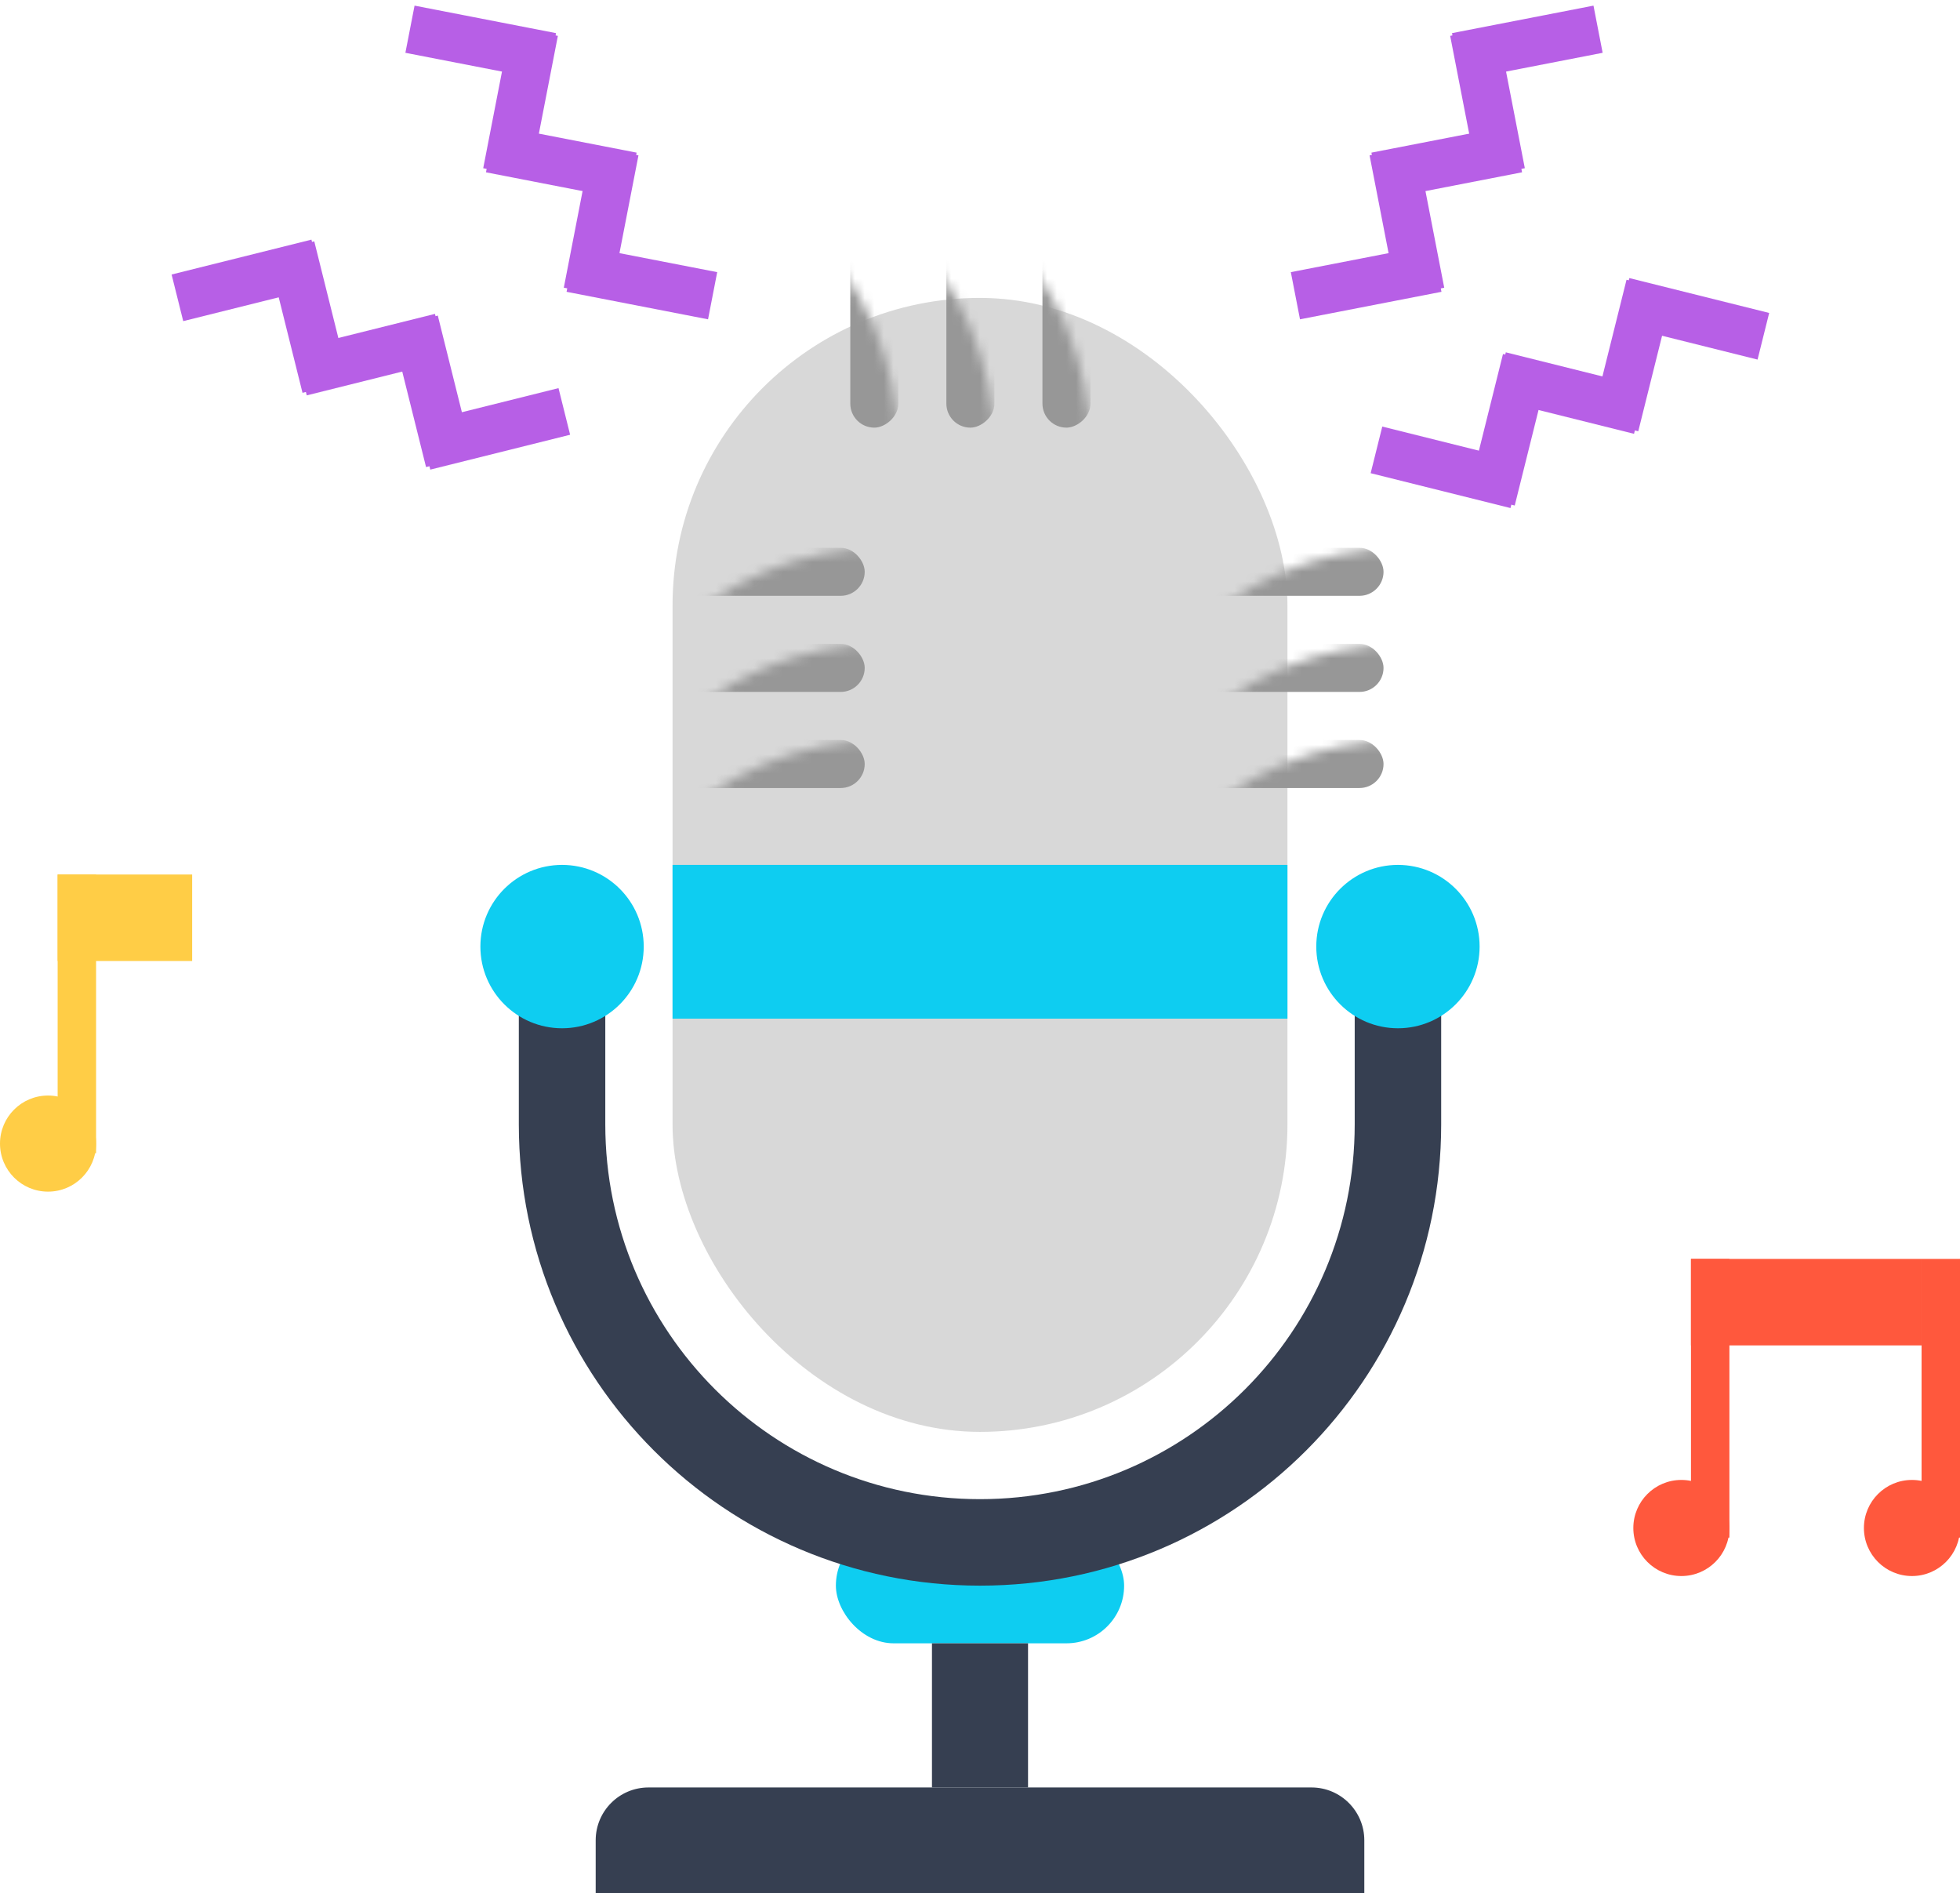 <?xml version="1.0" encoding="UTF-8"?>
<svg width="204px" height="197px" viewBox="0 0 204 197" version="1.1" xmlns="http://www.w3.org/2000/svg" xmlns:xlink="http://www.w3.org/1999/xlink">
    <!-- Generator: Sketch 42 (36781) - http://www.bohemiancoding.com/sketch -->
    <title>icon/micro</title>
    <desc>Created with Sketch.</desc>
    <defs>
        <rect id="path-1" x="0" y="0" width="64" height="118" rx="32"></rect>
    </defs>
    <g id="visaul" stroke="none" stroke-width="1" fill="none" fill-rule="evenodd">
        <g id="Home" transform="translate(-600, -1765)">
            <g id="feature" transform="translate(253, 1079)">
                <g id="Group-2" transform="translate(0, 211)">
                    <g id="soud-recording" transform="translate(331, 468)">
                        <g id="icon/micro" transform="translate(16, 0)">
                            <g>
                                <g id="Rectangle-25" transform="translate(70, 38)">
                                    <mask id="mask-2" fill="white">
                                        <use xlink:href="#path-1"></use>
                                    </mask>
                                    <use id="Mask" fill="#D8D8D8" xlink:href="#path-1"></use>
                                    <rect fill="#979797" mask="url(#mask-2)" x="-10" y="26" width="30" height="5" rx="2.5"></rect>
                                    <rect id="Rectangle-25-Copy" fill="#979797" mask="url(#mask-2)" x="-10" y="36" width="30" height="5" rx="2.5"></rect>
                                    <rect id="Rectangle-25-Copy-2" fill="#979797" mask="url(#mask-2)" x="-10" y="46" width="30" height="5" rx="2.5"></rect>
                                    <rect id="Rectangle-25-Copy-5" fill="#979797" mask="url(#mask-2)" x="44" y="26" width="30" height="5" rx="2.5"></rect>
                                    <rect id="Rectangle-25-Copy-4" fill="#979797" mask="url(#mask-2)" x="44" y="36" width="30" height="5" rx="2.5"></rect>
                                    <rect id="Rectangle-25-Copy-3" fill="#979797" mask="url(#mask-2)" x="44" y="46" width="30" height="5" rx="2.5"></rect>
                                    <rect id="Rectangle-25-Copy-8" fill="#979797" mask="url(#mask-2)" transform="translate(31, -1.5) rotate(90) translate(-31, 1.5) " x="16" y="-4" width="30" height="5" rx="2.5"></rect>
                                    <rect id="Rectangle-25-Copy-9" fill="#979797" mask="url(#mask-2)" transform="translate(41, -1.5) rotate(90) translate(-41, 1.5) " x="26" y="-4" width="30" height="5" rx="2.5"></rect>
                                    <rect id="Rectangle-25-Copy-7" fill="#979797" mask="url(#mask-2)" transform="translate(21, -1.5) rotate(90) translate(-21, 1.5) " x="6" y="-4" width="30" height="5" rx="2.5"></rect>
                                </g>
                                <g id="Group-4-Copy" transform="translate(38.5, 43.5) rotate(31) translate(-38.5, -43.5) translate(16, 36)" fill="#B75FE6">
                                    <rect id="Rectangle-27" transform="translate(15.207, 7.793) rotate(45) translate(-15.207, -7.793) " x="7.707" y="5.293" width="15" height="5"></rect>
                                    <rect id="Rectangle-27-Copy" transform="translate(7.793, 7.793) scale(-1, 1) rotate(45) translate(-7.793, -7.793) " x="0.293" y="5.293" width="15" height="5"></rect>
                                    <rect id="Rectangle-27-Copy-3" transform="translate(30.207, 7.793) rotate(45) translate(-30.207, -7.793) " x="22.707" y="5.293" width="15" height="5"></rect>
                                    <rect id="Rectangle-27-Copy-2" transform="translate(22.793, 7.793) scale(-1, 1) rotate(45) translate(-22.793, -7.793) " x="15.293" y="5.293" width="15" height="5"></rect>
                                    <rect id="Rectangle-27-Copy-4" transform="translate(37.793, 7.793) scale(-1, 1) rotate(45) translate(-37.793, -7.793) " x="30.293" y="5.293" width="15" height="5"></rect>
                                </g>
                                <g id="Group-4-Copy-2" transform="translate(58.5, 23.5) rotate(56) translate(-58.5, -23.5) translate(36, 16)" fill="#B75FE6">
                                    <rect id="Rectangle-27" transform="translate(15.207, 7.793) rotate(45) translate(-15.207, -7.793) " x="7.707" y="5.293" width="15" height="5"></rect>
                                    <rect id="Rectangle-27-Copy" transform="translate(7.793, 7.793) scale(-1, 1) rotate(45) translate(-7.793, -7.793) " x="0.293" y="5.293" width="15" height="5"></rect>
                                    <rect id="Rectangle-27-Copy-3" transform="translate(30.207, 7.793) rotate(45) translate(-30.207, -7.793) " x="22.707" y="5.293" width="15" height="5"></rect>
                                    <rect id="Rectangle-27-Copy-2" transform="translate(22.793, 7.793) scale(-1, 1) rotate(45) translate(-22.793, -7.793) " x="15.293" y="5.293" width="15" height="5"></rect>
                                    <rect id="Rectangle-27-Copy-4" transform="translate(37.793, 7.793) scale(-1, 1) rotate(45) translate(-37.793, -7.793) " x="30.293" y="5.293" width="15" height="5"></rect>
                                </g>
                                <g id="Group-4-Copy-4" transform="translate(163.5, 47.5) scale(-1, 1) rotate(31) translate(-163.5, -47.5) translate(141, 40)" fill="#B75FE6">
                                    <rect id="Rectangle-27" transform="translate(15.207, 7.793) rotate(45) translate(-15.207, -7.793) " x="7.707" y="5.293" width="15" height="5"></rect>
                                    <rect id="Rectangle-27-Copy" transform="translate(7.793, 7.793) scale(-1, 1) rotate(45) translate(-7.793, -7.793) " x="0.293" y="5.293" width="15" height="5"></rect>
                                    <rect id="Rectangle-27-Copy-3" transform="translate(30.207, 7.793) rotate(45) translate(-30.207, -7.793) " x="22.707" y="5.293" width="15" height="5"></rect>
                                    <rect id="Rectangle-27-Copy-2" transform="translate(22.793, 7.793) scale(-1, 1) rotate(45) translate(-22.793, -7.793) " x="15.293" y="5.293" width="15" height="5"></rect>
                                    <rect id="Rectangle-27-Copy-4" transform="translate(37.793, 7.793) scale(-1, 1) rotate(45) translate(-37.793, -7.793) " x="30.293" y="5.293" width="15" height="5"></rect>
                                </g>
                                <g id="Group-4-Copy-3" transform="translate(150.5, 23.5) scale(-1, 1) rotate(56) translate(-150.5, -23.5) translate(128, 16)" fill="#B75FE6">
                                    <rect id="Rectangle-27" transform="translate(15.207, 7.793) rotate(45) translate(-15.207, -7.793) " x="7.707" y="5.293" width="15" height="5"></rect>
                                    <rect id="Rectangle-27-Copy" transform="translate(7.793, 7.793) scale(-1, 1) rotate(45) translate(-7.793, -7.793) " x="0.293" y="5.293" width="15" height="5"></rect>
                                    <rect id="Rectangle-27-Copy-3" transform="translate(30.207, 7.793) rotate(45) translate(-30.207, -7.793) " x="22.707" y="5.293" width="15" height="5"></rect>
                                    <rect id="Rectangle-27-Copy-2" transform="translate(22.793, 7.793) scale(-1, 1) rotate(45) translate(-22.793, -7.793) " x="15.293" y="5.293" width="15" height="5"></rect>
                                    <rect id="Rectangle-27-Copy-4" transform="translate(37.793, 7.793) scale(-1, 1) rotate(45) translate(-37.793, -7.793) " x="30.293" y="5.293" width="15" height="5"></rect>
                                </g>
                                <rect id="Rectangle-18" fill="#0ECDF1" x="87" y="166" width="30" height="12" rx="6"></rect>
                                <path d="M54,106 L54,124.005 C54,150.509 75.49,172 102,172 C128.515,172 150,150.512 150,124.005 L150,106 L141,106 L141,124.005 C141,145.541 123.544,163 102,163 C80.461,163 63,145.532 63,124.005 L63,106 L54,106 Z" id="Combined-Shape" fill="#363F51"></path>
                                <g id="note" transform="translate(170, 138)" fill="#FF583D">
                                    <rect id="Rectangle-26" x="6" y="0" width="24" height="9"></rect>
                                    <rect id="Rectangle-26-Copy" x="6" y="0" width="4" height="29"></rect>
                                    <circle id="Oval-10" cx="5" cy="28" r="5"></circle>
                                    <circle id="Oval-10-Copy" cx="29" cy="28" r="5"></circle>
                                    <rect id="Rectangle-26-Copy-2" x="30" y="0" width="4" height="29"></rect>
                                </g>
                                <g id="note-copy" transform="translate(0, 98)" fill="#FFCD46">
                                    <rect id="Rectangle-26" x="6" y="0" width="14" height="9"></rect>
                                    <rect id="Rectangle-26-Copy" x="6" y="0" width="4" height="29"></rect>
                                    <circle id="Oval-10" cx="5" cy="28" r="5"></circle>
                                </g>
                                <ellipse id="Oval" fill="#0ECDF1" cx="58.5" cy="105.5" rx="8.5" ry="8.5"></ellipse>
                                <ellipse id="Oval-Copy" fill="#0ECDF1" cx="145.5" cy="105.5" rx="8.5" ry="8.5"></ellipse>
                                <rect id="Rectangle-23" fill="#363F51" x="97" y="178" width="10" height="15"></rect>
                                <path d="M62,198.5 C62,195.462 64.46,193 67.499,193 L136.501,193 C139.538,193 142,195.469 142,198.5 L142,204 L62,204 L62,198.5 Z" id="Rectangle-24" fill="#363F51"></path>
                                <rect id="Rectangle-21" fill="#0ECDF1" x="70" y="97" width="64" height="16"></rect>
                            </g>
                        </g>
                    </g>
                </g>
            </g>
        </g>
    </g>
</svg>